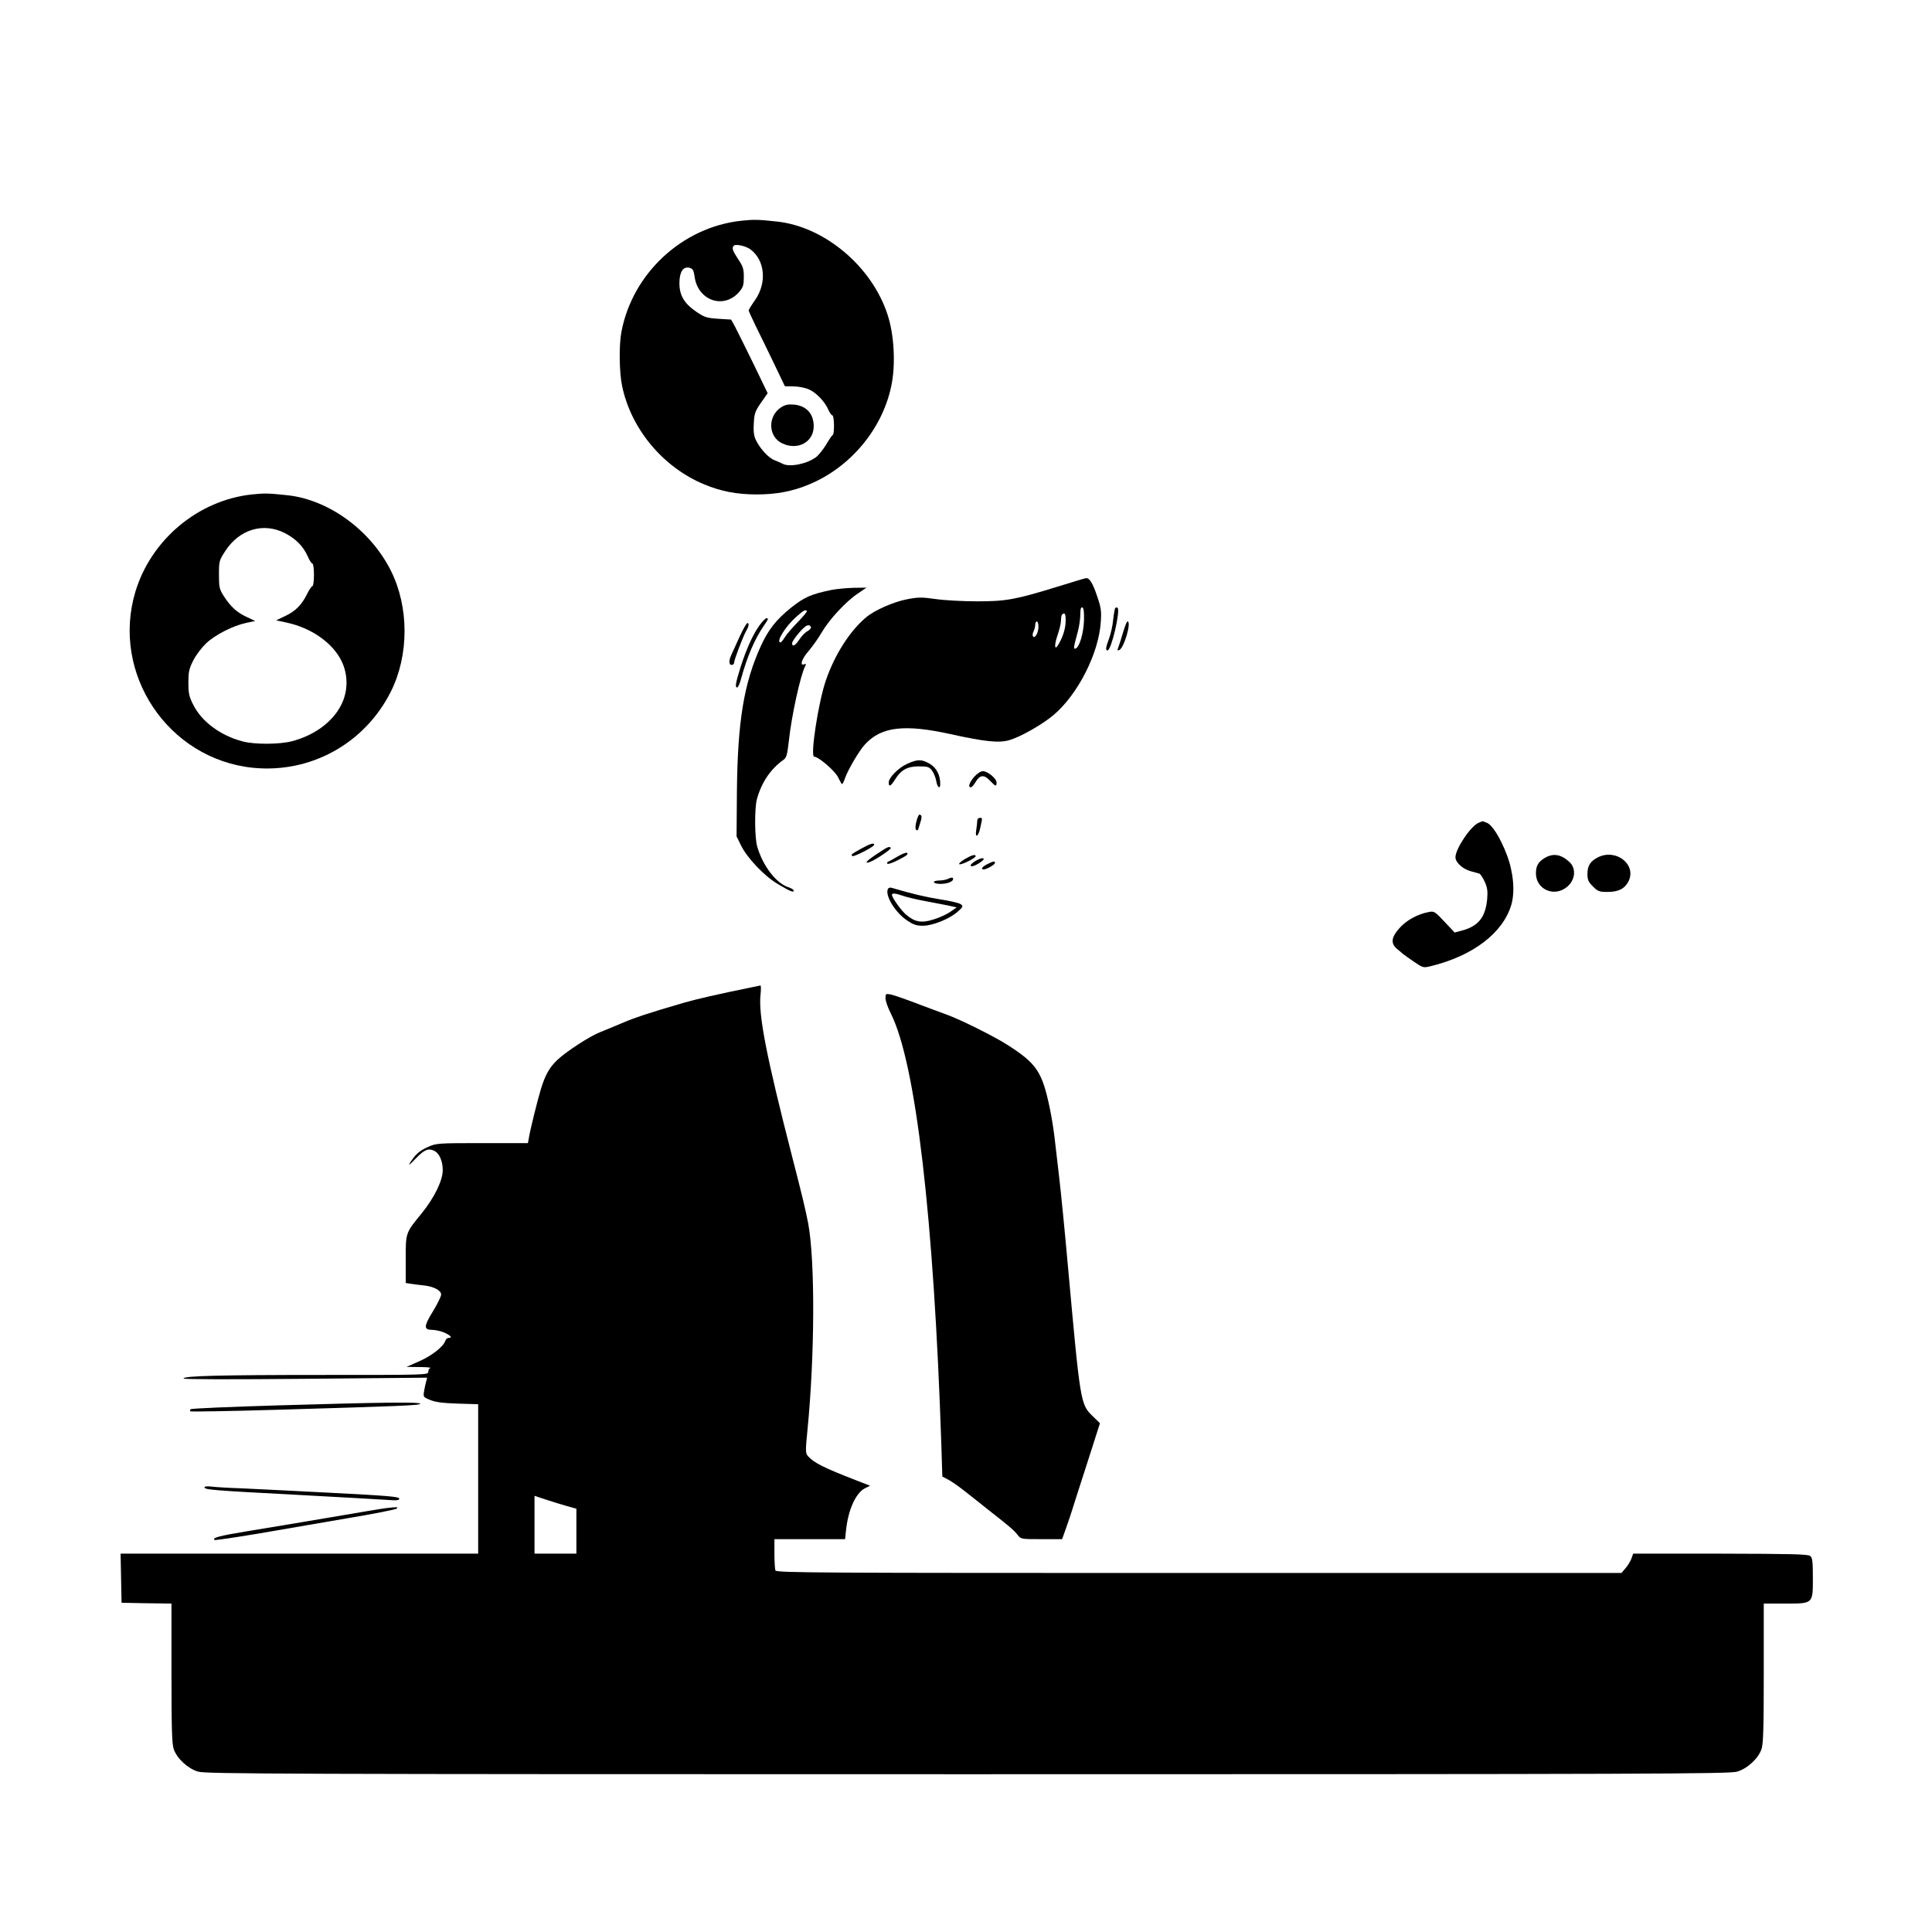 <?xml version="1.0" standalone="no"?>
<!DOCTYPE svg PUBLIC "-//W3C//DTD SVG 20010904//EN"
 "http://www.w3.org/TR/2001/REC-SVG-20010904/DTD/svg10.dtd">
<svg version="1.0" xmlns="http://www.w3.org/2000/svg"
 width="1200pt" height="1200pt" viewBox="0 0 1200 1200"
 preserveAspectRatio="xMidYMid meet">

<g transform="translate(0,1200) scale(0.1,-0.1)"
fill="#000000" stroke="none">
<path d="M4605 10629 c-366 -39 -676 -326 -745 -689 -16 -80 -14 -254 4 -337
55 -267 254 -506 511 -612 103 -43 202 -62 325 -62 123 0 222 19 325 62 257
106 456 345 511 612 28 131 18 318 -23 442 -97 300 -392 548 -688 579 -119 13
-141 13 -220 5z m55 -177 c92 -68 105 -209 29 -317 -22 -31 -39 -59 -39 -63 0
-4 20 -47 44 -97 25 -49 75 -154 113 -232 l68 -142 55 -1 c30 0 73 -9 95 -19
46 -20 101 -79 121 -128 8 -18 19 -33 24 -33 12 0 14 -117 2 -122 -4 -1 -23
-29 -41 -60 -19 -31 -47 -66 -62 -77 -57 -43 -164 -64 -207 -42 -9 5 -32 15
-50 22 -37 13 -92 73 -117 126 -13 26 -16 54 -13 104 3 60 8 75 45 128 l41 59
-89 184 c-49 100 -100 203 -113 228 l-25 45 -80 5 c-73 5 -85 9 -138 45 -74
51 -103 101 -103 176 0 70 23 105 62 96 21 -6 26 -14 32 -54 20 -152 184 -207
279 -94 23 27 27 42 27 91 0 50 -5 65 -35 110 -35 53 -41 70 -27 84 11 12 74
-2 102 -22z"/>
<path d="M4853 9471 c-87 -55 -83 -186 8 -226 94 -43 190 8 193 103 2 80 -44
132 -123 139 -34 3 -54 -1 -78 -16z"/>
<path d="M1565 8929 c-334 -36 -626 -280 -724 -604 -153 -509 203 -1041 732
-1094 357 -35 693 151 855 474 113 226 113 524 0 750 -126 252 -387 442 -643
469 -119 13 -141 13 -220 5z m204 -240 c68 -35 115 -82 143 -146 10 -24 23
-43 28 -43 6 0 10 -31 10 -70 0 -38 -4 -70 -9 -70 -5 0 -19 -21 -32 -46 -33
-69 -73 -110 -137 -140 l-57 -27 65 -14 c151 -32 284 -124 340 -236 43 -86 43
-188 0 -274 -53 -107 -168 -191 -307 -227 -77 -20 -231 -21 -306 -1 -137 36
-254 122 -307 228 -26 51 -30 72 -30 137 0 65 4 86 30 137 17 34 53 81 80 107
58 54 168 110 249 127 l56 12 -55 26 c-61 29 -98 63 -141 130 -26 41 -29 53
-29 131 0 84 1 89 39 147 87 135 236 180 370 112z"/>
<path d="M6565 8355 c-257 -79 -315 -90 -495 -90 -85 0 -201 6 -257 14 -91 13
-112 12 -183 -2 -82 -16 -199 -68 -250 -111 -101 -84 -196 -233 -250 -391 -47
-135 -99 -475 -73 -475 27 0 132 -90 149 -129 11 -22 21 -41 24 -41 4 0 12 17
19 38 20 55 89 172 125 210 101 109 245 125 531 62 213 -47 300 -56 365 -37
71 21 204 97 274 156 151 128 280 382 293 576 5 69 2 91 -22 160 -26 80 -48
116 -69 114 -6 0 -87 -25 -181 -54z m168 -206 c-2 -79 -28 -169 -52 -177 -15
-5 -14 3 13 103 9 32 16 81 16 108 0 35 4 47 13 44 8 -3 11 -27 10 -78z m-114
-6 c0 -45 -17 -100 -46 -148 -23 -39 -26 -3 -5 58 12 34 22 76 22 93 0 17 3
34 7 37 16 16 23 4 22 -40z m-169 -36 c0 -38 -23 -77 -34 -59 -4 6 -2 20 4 31
5 11 10 29 10 40 0 12 5 21 10 21 6 0 10 -15 10 -33z"/>
<path d="M5165 8336 c-129 -27 -169 -45 -251 -110 -94 -76 -141 -136 -188
-238 -106 -233 -145 -469 -149 -913 l-2 -270 28 -57 c38 -77 142 -187 225
-237 79 -47 102 -57 102 -43 0 6 -16 16 -35 22 -74 25 -155 129 -191 249 -17
53 -18 239 -3 296 28 104 86 190 166 246 18 13 23 31 33 119 16 152 72 407
101 462 7 14 6 16 -6 12 -30 -12 -15 35 28 83 23 27 60 79 81 115 47 81 151
193 225 242 l53 36 -78 -1 c-44 -1 -106 -7 -139 -13z m-153 -131 c3 -3 -23
-34 -57 -69 -34 -35 -71 -78 -81 -95 -10 -17 -22 -31 -26 -31 -31 0 30 99 97
158 47 42 57 47 67 37z m25 -101 c2 -6 -8 -16 -21 -24 -14 -7 -37 -30 -51 -52
-26 -39 -45 -49 -45 -23 0 14 50 78 80 102 17 14 32 12 37 -3z"/>
<path d="M6926 8222 c-2 -4 -8 -37 -12 -72 -3 -36 -15 -87 -25 -115 -21 -55
-24 -75 -10 -75 24 0 82 252 62 265 -5 3 -12 2 -15 -3z"/>
<path d="M4719 8118 c-41 -56 -82 -145 -119 -261 -31 -99 -36 -127 -21 -127 5
0 17 26 25 58 37 134 83 242 140 325 29 42 31 47 16 47 -5 0 -24 -19 -41 -42z"/>
<path d="M6974 8067 c-11 -39 -25 -80 -29 -91 -6 -14 -5 -18 6 -14 30 10 79
178 52 178 -5 0 -17 -33 -29 -73z"/>
<path d="M4595 8048 c-21 -46 -44 -96 -51 -112 -18 -38 -18 -66 1 -66 8 0 15
7 15 15 0 17 54 159 75 197 17 29 19 48 7 48 -5 0 -26 -37 -47 -82z"/>
<path d="M5635 7256 c-55 -25 -115 -86 -115 -116 0 -30 13 -24 39 18 37 60 77
82 148 82 54 0 64 -3 81 -25 11 -14 23 -43 27 -65 7 -42 25 -55 25 -19 0 55
-23 100 -65 125 -51 29 -75 29 -140 0z"/>
<path d="M6051 7175 c-31 -36 -40 -65 -21 -65 6 0 20 16 31 35 26 43 52 45 89
5 33 -35 40 -37 40 -11 0 25 -55 71 -85 71 -14 0 -35 -14 -54 -35z"/>
<path d="M5692 6898 c-7 -26 -8 -46 -2 -52 6 -6 11 -4 14 5 2 8 9 28 14 46 10
30 7 43 -8 43 -4 0 -12 -19 -18 -42z"/>
<path d="M6070 6903 c0 -10 -3 -35 -6 -55 -10 -58 13 -47 25 12 14 63 14 60
-4 60 -8 0 -15 -8 -15 -17z"/>
<path d="M9185 6890 c-50 -20 -145 -162 -145 -215 0 -31 45 -73 94 -86 22 -6
47 -13 54 -15 7 -2 22 -25 34 -51 17 -38 19 -59 15 -109 -11 -112 -55 -167
-157 -194 l-45 -12 -63 67 c-60 64 -64 67 -99 60 -68 -13 -138 -51 -181 -100
-51 -57 -55 -94 -16 -128 15 -12 32 -26 38 -32 6 -5 37 -27 69 -49 56 -38 58
-38 104 -27 262 64 448 206 500 381 24 82 13 204 -28 311 -40 105 -91 187
-125 199 -14 6 -26 10 -27 9 -1 0 -11 -4 -22 -9z"/>
<path d="M5351 6730 c-63 -35 -67 -38 -57 -47 7 -8 136 58 136 70 0 14 -25 7
-79 -23z"/>
<path d="M5453 6700 c-68 -44 -90 -67 -53 -55 34 11 140 82 133 89 -10 10 -17
8 -80 -34z"/>
<path d="M5575 6680 c-28 -17 -54 -31 -60 -33 -5 -3 -7 -8 -3 -12 3 -4 30 5
60 20 60 30 73 40 61 48 -5 3 -31 -7 -58 -23z"/>
<path d="M5991 6663 c-24 -15 -39 -29 -32 -31 14 -5 101 39 101 50 0 14 -25 7
-69 -19z"/>
<path d="M9593 6670 c-39 -24 -53 -48 -53 -95 0 -91 98 -144 177 -95 65 39 80
122 30 167 -52 48 -102 55 -154 23z"/>
<path d="M9925 6675 c-47 -24 -65 -52 -65 -102 0 -38 5 -50 34 -79 31 -31 40
-34 91 -34 69 0 108 21 131 68 49 104 -80 203 -191 147z"/>
<path d="M6058 6652 c-46 -28 -34 -46 12 -20 40 23 52 39 28 37 -7 0 -25 -8
-40 -17z"/>
<path d="M6133 6633 c-32 -16 -44 -33 -23 -33 18 0 70 30 70 40 0 13 -9 12
-47 -7z"/>
<path d="M5885 6540 c-11 -5 -35 -9 -52 -9 -48 -1 -40 -21 8 -21 42 0 79 14
79 30 0 12 -8 12 -35 0z"/>
<path d="M5514 6476 c-16 -42 48 -145 120 -193 38 -26 59 -33 98 -33 60 0 165
42 216 87 34 30 36 34 19 47 -9 7 -67 21 -128 30 -93 15 -177 35 -302 72 -10
3 -20 -1 -23 -10z m94 -40 c23 -8 81 -22 129 -31 48 -9 114 -22 146 -28 l59
-13 -40 -28 c-22 -15 -69 -37 -104 -47 -74 -24 -116 -16 -169 29 -31 25 -89
107 -89 124 0 12 22 10 68 -6z"/>
<path d="M4680 5870 c-231 -47 -351 -75 -435 -99 -217 -63 -303 -92 -385 -127
-47 -20 -107 -45 -135 -56 -65 -26 -209 -120 -263 -171 -50 -48 -75 -93 -102
-180 -22 -73 -65 -246 -74 -299 l-7 -38 -284 0 c-278 0 -286 -1 -337 -24 -54
-24 -79 -47 -113 -101 -11 -18 4 -6 36 28 56 58 80 68 120 47 29 -16 49 -64
49 -118 0 -64 -52 -171 -130 -267 -102 -125 -100 -120 -100 -287 l0 -147 33
-5 c17 -3 53 -7 80 -10 62 -7 107 -31 107 -57 0 -11 -23 -58 -51 -104 -58 -94
-58 -115 -4 -115 19 0 53 -8 75 -17 40 -18 52 -33 26 -33 -8 0 -17 -8 -20 -18
-12 -36 -84 -93 -162 -127 l-79 -35 80 -1 c44 0 74 -3 68 -6 -7 -2 -13 -13
-13 -24 0 -19 -16 -19 -647 -19 -655 0 -873 -6 -873 -22 0 -6 305 -6 757 -2
l756 7 -6 -24 c-4 -13 -10 -40 -13 -60 -6 -35 -5 -37 37 -54 33 -14 77 -20
172 -23 l127 -4 0 -464 0 -464 -1110 0 -1111 0 3 -152 3 -153 155 -3 155 -2 0
-433 c0 -342 3 -440 14 -471 20 -59 89 -122 152 -140 47 -14 518 -16 4779 -16
4261 0 4732 2 4779 16 63 18 132 81 152 140 11 31 14 130 14 471 l0 433 131 0
c177 0 174 -3 174 160 0 105 -3 125 -17 136 -15 11 -125 13 -558 14 l-541 0
-12 -33 c-7 -17 -23 -44 -37 -59 l-24 -28 -2624 0 c-2384 0 -2625 1 -2631 16
-3 9 -6 56 -6 105 l0 89 219 0 220 0 6 58 c14 127 61 229 117 258 l32 16 -85
33 c-204 79 -263 109 -301 151 -15 18 -16 30 -3 159 46 467 48 1051 5 1285
-17 88 -39 180 -101 420 -159 619 -210 880 -195 1005 3 30 3 54 -1 54 -5 -1
-24 -5 -43 -9z m-1157 -3225 l57 -16 0 -139 0 -140 -130 0 -130 0 0 179 0 180
73 -24 c39 -13 98 -31 130 -40z"/>
<path d="M5500 5800 c0 -17 15 -60 34 -97 154 -308 266 -1263 313 -2681 l6
-193 36 -19 c20 -10 68 -44 106 -74 39 -31 102 -80 140 -111 133 -104 164
-130 185 -158 21 -27 22 -27 149 -27 l128 0 26 73 c14 39 30 88 36 107 6 19
47 149 92 287 l81 253 -45 44 c-76 73 -77 83 -153 921 -19 215 -44 467 -55
560 -11 94 -24 206 -29 250 -5 44 -18 127 -30 184 -47 223 -80 273 -256 387
-86 56 -304 164 -389 194 -27 9 -108 40 -180 67 -71 27 -145 53 -162 56 -31 6
-33 5 -33 -23z"/>
<path d="M1728 3271 c-295 -9 -540 -19 -544 -24 -4 -4 -5 -10 -2 -13 4 -3 251
1 550 10 750 22 878 27 878 37 0 12 -237 9 -882 -10z"/>
<path d="M1270 2762 c0 -15 47 -19 580 -47 261 -14 510 -28 553 -31 62 -5 77
-3 77 8 0 12 -76 18 -427 36 -236 12 -486 25 -558 28 -71 2 -151 7 -177 10
-30 4 -48 2 -48 -4z"/>
<path d="M2400 2633 c-19 -2 -177 -28 -350 -58 -173 -29 -403 -68 -510 -85
-181 -30 -222 -41 -208 -55 3 -3 124 15 269 39 145 25 396 68 558 96 162 27
299 54 305 60 10 10 6 11 -64 3z"/>
</g>
</svg>
